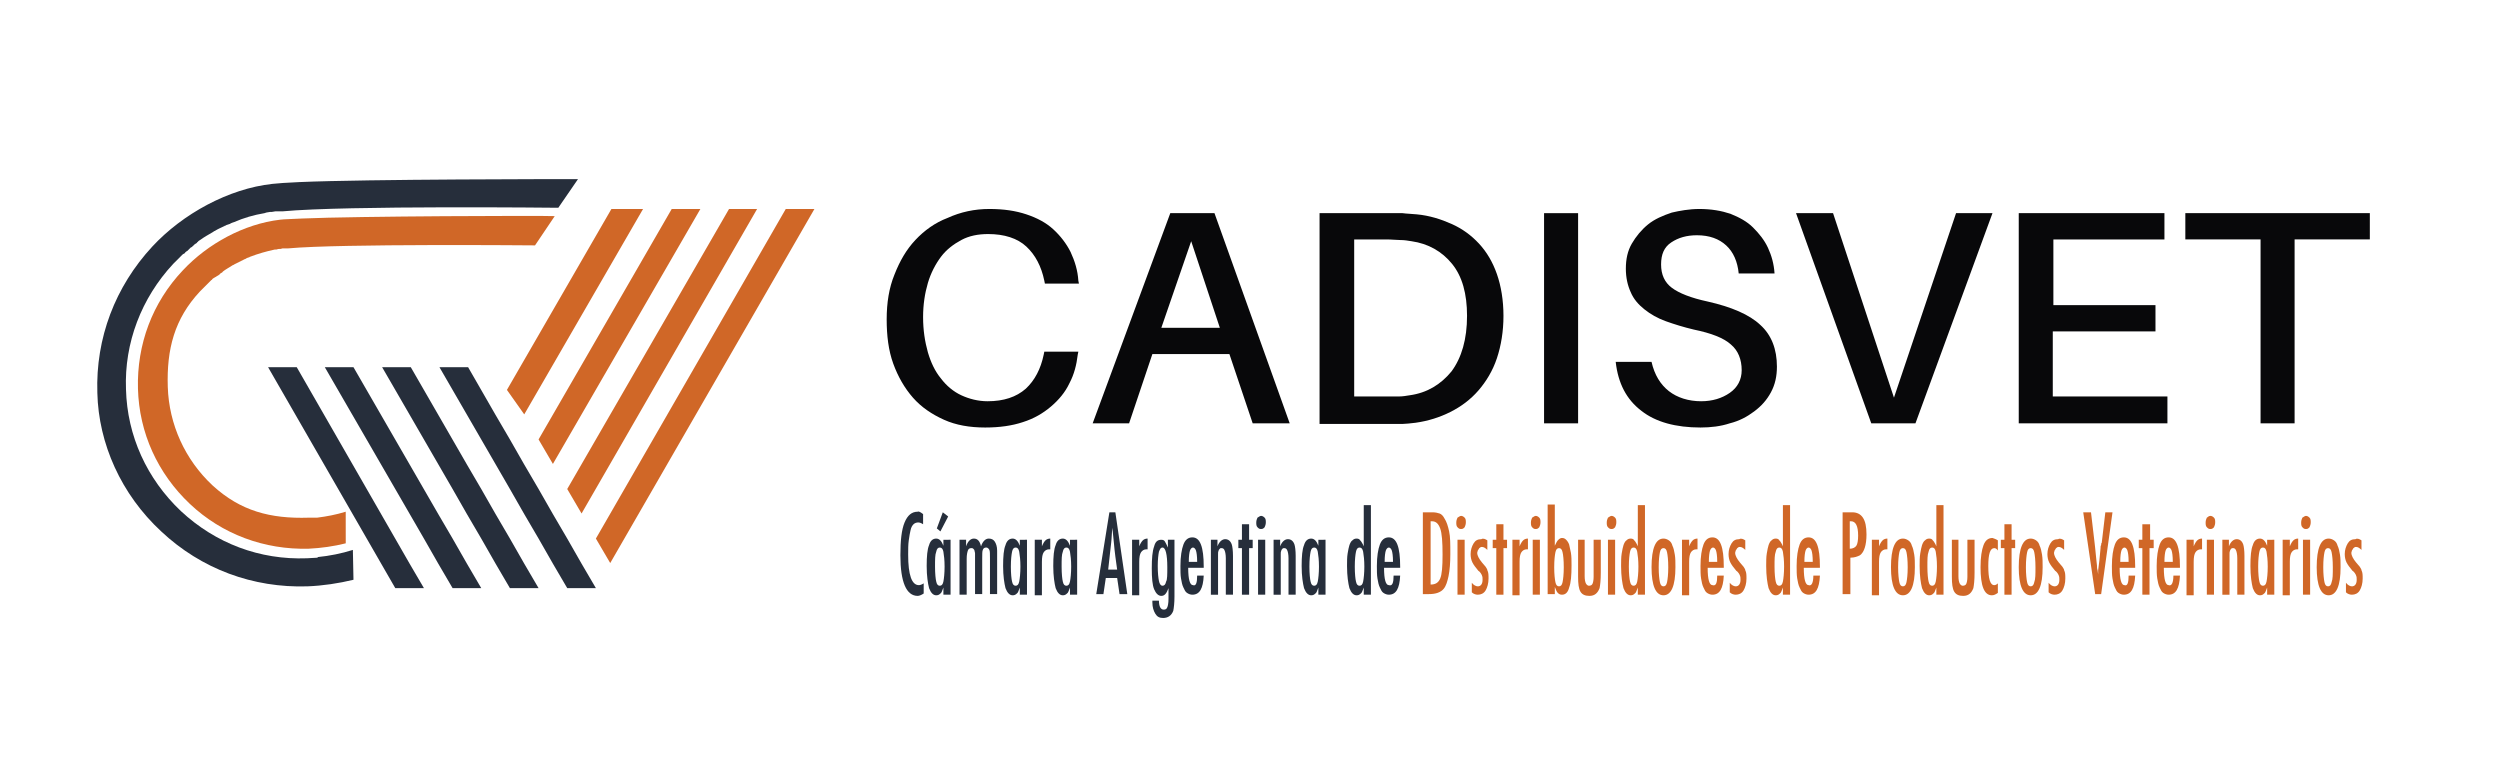 <?xml version="1.0" encoding="utf-8"?>
<!-- Generator: Adobe Illustrator 23.0.0, SVG Export Plug-In . SVG Version: 6.00 Build 0)  -->
<svg version="1.1" id="Capa_1" xmlns="http://www.w3.org/2000/svg" xmlns:xlink="http://www.w3.org/1999/xlink" x="0px" y="0px"
	 viewBox="0 0 418.7 127.8" style="enable-background:new 0 0 418.7 127.8;" xml:space="preserve">
<style type="text/css">
	.st0{fill:#262E3B;}
	.st1{fill:#D06727;}
	.st2{fill:#08080A;}
</style>
<g>
	<path class="st0" d="M59.1,92.1c-1.9,0.6-3.9,1-5.9,1.2l0,0.1l-1.8,0.1c-7.9,0.3-15.3-2.5-21.1-7.9c-5.7-5.4-9-12.6-9.2-20.4
		c-0.3-7.8,2.6-15.3,7.9-21c0.4-0.4,0.8-0.8,1.2-1.2c0.1-0.1,0.1-0.1,0.2-0.2l0,0c0,0,0.1-0.1,0.1-0.1l0,0c0.1-0.1,0.2-0.2,0.3-0.2
		c0.1-0.1,0.2-0.1,0.2-0.2c0.1-0.1,0.2-0.2,0.4-0.3c0.1-0.1,0.1-0.1,0.2-0.2c0.1-0.1,0.2-0.2,0.3-0.3c0.1-0.1,0.1-0.1,0.2-0.1
		c0.1-0.1,0.2-0.2,0.3-0.3c0.1,0,0.1-0.1,0.2-0.2c0.1,0,0.1-0.1,0.2-0.1c0.1-0.1,0.2-0.1,0.2-0.2c0.1-0.1,0.2-0.1,0.2-0.2
		c0.1-0.1,0.2-0.1,0.3-0.2c0.7-0.5,1.4-0.9,2.1-1.3l0,0c0.1-0.1,0.2-0.1,0.3-0.2c0.1,0,0.2-0.1,0.2-0.1c0.5-0.3,1-0.5,1.4-0.7
		c0.1,0,0.1-0.1,0.2-0.1c0.1,0,0.2-0.1,0.2-0.1c0.1,0,0.2-0.1,0.3-0.1c0.1,0,0.2-0.1,0.3-0.1l0,0c0.1-0.1,0.2-0.1,0.4-0.2
		c0.1,0,0.2-0.1,0.3-0.1c1.6-0.7,3.3-1.2,5.1-1.5l0.3-0.1c0.2,0,0.4-0.1,0.6-0.1c0.1,0,0.2,0,0.3,0c0.2,0,0.4-0.1,0.6-0.1
		c0.1,0,0.2,0,0.4,0c0.1,0,0.2,0,0.4,0c0.1,0,0.2,0,0.4,0c10.7-1,46-0.6,46.2-0.6l3.3-4.8c-2.7,0-35.3,0-46.7,0.5
		c-2.1,0.1-3.7,0.2-4.5,0.3c-7.3,0.8-15,5-20.1,10.5c-6.2,6.7-9.5,15.3-9.2,24.5C16.5,74.3,20.3,82.8,27,89
		c6.7,6.3,15.4,9.5,24.5,9.2c2.6-0.1,5.2-0.5,7.7-1.1L59.1,92.1z"/>
	<path class="st0" d="M90.5,40.6"/>
	<polygon class="st0" points="71,98.5 71,98.5 68.6,94.4 49.7,61.5 44.9,61.5 66.2,98.5 66.2,98.5 66.3,98.5 71,98.5 	"/>
	<polygon class="st0" points="90.2,98.5 90.2,98.5 87.8,94.4 85.4,90.2 83,86.1 80.6,81.9 78.2,77.8 68.8,61.5 64,61.5 75.8,81.9 
		78.2,86.1 80.6,90.2 83,94.4 85.4,98.5 85.4,98.5 85.4,98.5 90.2,98.5 	"/>
	<polygon class="st0" points="97.4,94.4 95,90.2 92.6,86.1 90.2,81.9 87.8,77.8 85.4,73.6 83,69.5 78.4,61.5 73.6,61.5 80.6,73.6 
		85.4,81.9 87.8,86.1 90.2,90.2 92.6,94.4 95,98.5 95,98.5 95,98.5 99.8,98.5 99.8,98.5 99.8,98.5 	"/>
	<polygon class="st1" points="107.7,35 102.4,35 84.9,65.3 87.8,69.4 	"/>
	<polygon class="st0" points="75.8,98.5 80.6,98.5 80.6,98.5 80.6,98.5 78.2,94.4 75.8,90.2 73.4,86.1 59.2,61.5 54.4,61.5 71,90.2 
		73.4,94.4 75.8,98.5 75.8,98.5 	"/>
	<polygon class="st1" points="92.6,77.7 117.3,35 112.5,35 90.2,73.6 90.2,73.6 	"/>
	<polygon class="st1" points="97.4,86 126.8,35 122.1,35 95,81.9 95,81.9 	"/>
	<polygon class="st1" points="136.4,35 131.6,35 99.8,90.2 99.8,90.2 102.2,94.3 	"/>
	<path class="st1" d="M57.9,85.7c-1.6,0.5-3.2,0.8-4.8,1l0,0l-1.4,0c-6.4,0.2-11.4-1.1-16.1-5.4C31,77,28.3,71.1,28.1,64.8
		c-0.2-6.3,1.1-11.4,5.4-16c0.3-0.3,0.7-0.7,1-1c0,0,0.1-0.1,0.1-0.1l0,0c0,0,0.1-0.1,0.1-0.1l0,0c0.1-0.1,0.1-0.1,0.2-0.2
		c0.1-0.1,0.1-0.1,0.2-0.2c0.1-0.1,0.2-0.2,0.3-0.3c0.1,0,0.1-0.1,0.2-0.2c0.1-0.1,0.2-0.1,0.3-0.2c0.1,0,0.1-0.1,0.2-0.1
		c0.1-0.1,0.2-0.1,0.3-0.2c0.1,0,0.1-0.1,0.2-0.1c0,0,0.1-0.1,0.1-0.1c0.1,0,0.1-0.1,0.2-0.2c0.1,0,0.1-0.1,0.2-0.1
		c0.1-0.1,0.2-0.1,0.2-0.2c0.5-0.4,1.1-0.7,1.7-1.1l0,0c0.1,0,0.2-0.1,0.2-0.1c0.1,0,0.1-0.1,0.2-0.1c0.4-0.2,0.8-0.4,1.2-0.6
		c0.1,0,0.1-0.1,0.2-0.1c0.1,0,0.1-0.1,0.2-0.1c0.1,0,0.2-0.1,0.2-0.1c0.1,0,0.1-0.1,0.2-0.1l0,0c0.1,0,0.2-0.1,0.3-0.1
		c0.1,0,0.1-0.1,0.2-0.1c1.3-0.5,2.7-0.9,4.1-1.2l0.2,0c0.2,0,0.3-0.1,0.5-0.1c0.1,0,0.2,0,0.2,0c0.2,0,0.3-0.1,0.5-0.1
		c0.1,0,0.2,0,0.3,0c0.1,0,0.2,0,0.3,0c0.1,0,0.2,0,0.3,0c8.6-0.8,41.1-0.5,41.3-0.5l3.3-4.9c-2.2-0.1-33.1,0-42.3,0.4
		c-1.7,0.1-3,0.1-3.7,0.2c-6,0.7-12.1,4-16.3,8.5c-5.1,5.4-7.7,12.4-7.5,19.8c0.2,7.4,3.3,14.2,8.7,19.3c5.4,5.1,12.5,7.7,19.9,7.5
		c2.1-0.1,4.2-0.4,6.2-0.9L57.9,85.7z"/>
</g>
<g>
	<path class="st2" d="M165.7,35c2.4,0,4.4,0.3,6.2,0.9c1.8,0.6,3.3,1.4,4.5,2.5s2.2,2.4,2.9,3.8c0.7,1.5,1.2,3.1,1.3,4.8l0.1,0.5
		h-5.7l-0.1-0.5c-0.5-2.4-1.5-4.3-3-5.7c-1.5-1.4-3.7-2.1-6.4-2.1c-1.7,0-3.2,0.3-4.5,1c-1.3,0.7-2.5,1.6-3.4,2.8s-1.7,2.7-2.2,4.4
		c-0.5,1.7-0.8,3.6-0.8,5.7c0,2.2,0.3,4.1,0.8,5.9c0.5,1.7,1.2,3.2,2.2,4.4c0.9,1.2,2.1,2.2,3.4,2.8s2.8,1,4.4,1
		c2.7,0,4.8-0.7,6.4-2.1c1.5-1.4,2.5-3.3,3-5.7l0.1-0.5h5.7l-0.1,0.5c-0.2,1.7-0.6,3.3-1.4,4.8c-0.7,1.5-1.8,2.8-3.1,3.9
		c-1.3,1.1-2.8,2-4.7,2.6c-1.8,0.6-3.9,0.9-6.3,0.9c-2.6,0-4.9-0.4-6.9-1.3s-3.8-2.1-5.2-3.7c-1.4-1.6-2.5-3.5-3.3-5.7
		c-0.8-2.2-1.1-4.7-1.1-7.4c0-2.8,0.4-5.3,1.3-7.5c0.9-2.3,2-4.2,3.5-5.8c1.5-1.6,3.3-2.9,5.4-3.7C160.9,35.5,163.2,35,165.7,35z"/>
	<path class="st2" d="M193,59.3l-3.9,11.6H183L196,35.7h7.4L216,70.9h-6.2l-3.9-11.6H193z M204.3,54.9l-4.8-14.5l-5,14.5H204.3z"/>
	<path class="st2" d="M237.3,35.9c2.1,0.2,4,0.8,5.8,1.6c1.8,0.8,3.3,1.9,4.6,3.3c1.3,1.4,2.3,3.1,3,5.1c0.7,2,1.1,4.4,1.1,7
		c0,2.6-0.4,5-1.1,7.1c-0.7,2.1-1.8,3.9-3.1,5.4c-1.3,1.5-2.9,2.7-4.7,3.6c-1.8,0.9-3.7,1.5-5.8,1.8c-0.9,0.1-1.7,0.2-2.2,0.2
		c-0.6,0-1.4,0-2.3,0H221V35.7h11.6c1,0,1.8,0,2.3,0C235.6,35.8,236.3,35.8,237.3,35.9z M236.1,66.2c2.9-0.4,5.2-1.8,7-4
		c1.7-2.3,2.6-5.4,2.6-9.3c0-3.7-0.8-6.6-2.5-8.7c-1.7-2.1-4-3.4-6.8-3.8c-0.6-0.1-1.2-0.2-1.9-0.2c-0.6,0-1.4-0.1-2.3-0.1h-5.4
		v26.3h5.2c0.9,0,1.7,0,2.3,0C234.9,66.4,235.5,66.3,236.1,66.2z"/>
	<path class="st2" d="M258.6,70.9V35.7h5.7v35.2H258.6z"/>
	<path class="st2" d="M284.6,35c2,0,3.7,0.3,5.2,0.8c1.5,0.6,2.8,1.3,3.8,2.3c1,1,1.9,2.1,2.5,3.4c0.6,1.3,1,2.7,1.1,4.3h-6
		c-0.2-2-0.9-3.6-2.1-4.7c-1.2-1.1-2.8-1.7-4.9-1.7c-1.7,0-3.1,0.4-4.3,1.2c-1.2,0.8-1.7,2-1.7,3.7c0,1.7,0.6,3,1.8,3.9
		c1.2,0.9,3.2,1.7,6,2.3c4,0.9,7,2.2,8.8,3.9c1.9,1.7,2.8,4.1,2.8,7c0,1.6-0.3,3-1,4.3s-1.6,2.3-2.8,3.2c-1.2,0.9-2.5,1.6-4.1,2
		c-1.5,0.5-3.2,0.7-4.9,0.7c-4.1,0-7.5-0.9-9.9-2.8c-2.5-1.9-3.9-4.6-4.3-8.2h6c0.5,2.2,1.5,3.8,2.9,4.9s3.3,1.7,5.4,1.7
		c1.9,0,3.5-0.5,4.8-1.4c1.3-0.9,2-2.2,2-3.8c0-1.8-0.6-3.3-1.8-4.3c-1.2-1.1-3.3-1.9-6.2-2.5c-1.7-0.4-3.3-0.9-4.7-1.4
		c-1.4-0.5-2.6-1.2-3.6-2c-1-0.8-1.8-1.7-2.3-2.9c-0.5-1.1-0.8-2.4-0.8-3.9c0-1.6,0.3-3,1-4.2c0.7-1.2,1.6-2.3,2.7-3.2
		c1.1-0.9,2.5-1.5,4-2C281.3,35.3,282.9,35,284.6,35z"/>
	<path class="st2" d="M313.4,70.9l-12.6-35.2h6.2l10.2,30.9l10.4-30.9h6.1l-12.9,35.2H313.4z"/>
	<path class="st2" d="M363,70.9h-24.9V35.7h24.4v4.4h-18.6v11H361v4.4h-17.2v10.9H363V70.9z"/>
	<path class="st2" d="M384.3,40.1v30.8h-5.7V40.1H366v-4.4h30.9v4.4H384.3z"/>
</g>
<g>
	<path class="st0" d="M154.6,86.1v1.7c-0.3-0.2-0.6-0.3-0.8-0.3c-0.3,0-0.6,0.1-0.8,0.3c-0.2,0.2-0.4,0.5-0.5,1
		c-0.1,0.4-0.2,1-0.3,1.7s-0.1,1.5-0.1,2.4c0,3.4,0.6,5.1,1.8,5.1c0.2,0,0.5-0.1,0.8-0.3v1.7c-0.3,0.2-0.7,0.4-1,0.4
		c-1.9,0-2.9-2.3-2.9-6.8c0-2.5,0.2-4.3,0.7-5.5c0.5-1.2,1.2-1.8,2.2-1.8C153.9,85.6,154.2,85.8,154.6,86.1z"/>
	<path class="st0" d="M159.2,90.4v9.2h-1.2v-1.2c-0.2,0.5-0.3,0.9-0.5,1c-0.2,0.2-0.4,0.3-0.7,0.3c-0.5,0-0.9-0.4-1.2-1.2
		c-0.2-0.8-0.4-2-0.4-3.7c0-1.6,0.1-2.8,0.4-3.5c0.2-0.7,0.6-1.1,1.2-1.1c0.5,0,0.9,0.4,1.2,1.2v-1H159.2z M156.6,94.9
		c0,1.2,0.1,2.1,0.2,2.5c0.1,0.5,0.3,0.7,0.6,0.7c0.3,0,0.5-0.2,0.6-0.7c0.1-0.5,0.2-1.4,0.2-2.5c0-1.1-0.1-1.9-0.2-2.5
		c-0.1-0.5-0.3-0.7-0.6-0.7c-0.3,0-0.5,0.2-0.6,0.7C156.6,92.9,156.6,93.7,156.6,94.9z M158.8,86.5l-1.3,2.5l-0.6-0.5l1-2.7
		L158.8,86.5z"/>
	<path class="st0" d="M160.6,90.4h1.2v1.1c0.3-0.9,0.8-1.3,1.3-1.3c0.6,0,1,0.4,1.2,1.3c0.3-0.9,0.8-1.3,1.3-1.3
		c0.5,0,0.8,0.2,1,0.5c0.2,0.3,0.4,0.8,0.4,1.5v7.3h-1.2v-6c0-0.7,0-1.2-0.1-1.4c-0.1-0.2-0.3-0.4-0.5-0.4c-0.3,0-0.5,0.1-0.6,0.4
		c-0.1,0.2-0.1,0.7-0.1,1.4v6h-1.2v-6c0-0.3,0-0.6,0-0.8s-0.1-0.4-0.1-0.5s-0.1-0.2-0.2-0.3c-0.1-0.1-0.2-0.1-0.3-0.1
		c-0.3,0-0.5,0.1-0.6,0.4c-0.1,0.3-0.2,0.7-0.2,1.4v6h-1.2V90.4z"/>
	<path class="st0" d="M172,90.4v9.2h-1.2v-1.2c-0.2,0.5-0.3,0.9-0.5,1c-0.2,0.2-0.4,0.3-0.7,0.3c-0.5,0-0.9-0.4-1.2-1.2
		c-0.2-0.8-0.4-2-0.4-3.7c0-1.6,0.1-2.8,0.4-3.5c0.2-0.7,0.6-1.1,1.2-1.1c0.5,0,0.9,0.4,1.2,1.2v-1H172z M169.3,94.9
		c0,1.2,0.1,2.1,0.2,2.5c0.1,0.5,0.3,0.7,0.6,0.7c0.3,0,0.5-0.2,0.6-0.7c0.1-0.5,0.2-1.4,0.2-2.5c0-1.1-0.1-1.9-0.2-2.5
		c-0.1-0.5-0.3-0.7-0.6-0.7c-0.3,0-0.5,0.2-0.6,0.7C169.4,92.9,169.3,93.7,169.3,94.9z"/>
	<path class="st0" d="M173.3,90.4h1.2v1.1c0.2-0.5,0.4-0.8,0.6-1c0.2-0.2,0.5-0.3,0.8-0.3v1.8c-0.1,0-0.2,0-0.2,0
		c-0.4,0-0.7,0.2-0.9,0.5c-0.2,0.3-0.3,0.8-0.3,1.6v5.6h-1.2V90.4z"/>
	<path class="st0" d="M180.4,90.4v9.2h-1.2v-1.2c-0.2,0.5-0.3,0.9-0.5,1c-0.2,0.2-0.4,0.3-0.7,0.3c-0.5,0-0.9-0.4-1.2-1.2
		c-0.2-0.8-0.4-2-0.4-3.7c0-1.6,0.1-2.8,0.4-3.5c0.2-0.7,0.6-1.1,1.2-1.1c0.5,0,0.9,0.4,1.2,1.2v-1H180.4z M177.8,94.9
		c0,1.2,0.1,2.1,0.2,2.5c0.1,0.5,0.3,0.7,0.6,0.7c0.3,0,0.5-0.2,0.6-0.7c0.1-0.5,0.2-1.4,0.2-2.5c0-1.1-0.1-1.9-0.2-2.5
		c-0.1-0.5-0.3-0.7-0.6-0.7c-0.3,0-0.5,0.2-0.6,0.7C177.8,92.9,177.8,93.7,177.8,94.9z"/>
	<path class="st0" d="M185.8,85.8h1l2,13.7h-1.3l-0.4-2.7h-1.9l-0.4,2.7h-1.2L185.8,85.8z M187.1,95.4l-0.3-2.2
		c-0.2-1.5-0.3-3.1-0.5-4.8c-0.1,0.8-0.1,1.7-0.2,2.5c-0.1,0.8-0.2,1.7-0.3,2.7l-0.2,1.8H187.1z"/>
	<path class="st0" d="M189.6,90.4h1.2v1.1c0.2-0.5,0.4-0.8,0.6-1c0.2-0.2,0.5-0.3,0.8-0.3v1.8c-0.1,0-0.2,0-0.2,0
		c-0.4,0-0.7,0.2-0.9,0.5c-0.2,0.3-0.3,0.8-0.3,1.6v5.6h-1.2V90.4z"/>
	<path class="st0" d="M195.5,90.4h1.2v9.5c0,1.1-0.1,1.9-0.2,2.4c-0.3,0.8-0.9,1.2-1.7,1.2c-0.6,0-1-0.2-1.3-0.7
		c-0.3-0.5-0.5-1.1-0.5-1.9l0-0.3h1.1c0,1,0.3,1.5,0.8,1.5c0.3,0,0.5-0.1,0.6-0.4c0.1-0.2,0.2-0.7,0.2-1.4v-1.8
		c-0.3,0.8-0.6,1.3-1.2,1.3c-0.5,0-0.9-0.4-1.2-1.1c-0.3-0.7-0.4-1.9-0.4-3.5c0-1.7,0.1-2.9,0.4-3.7c0.2-0.8,0.6-1.1,1.2-1.1
		c0.3,0,0.5,0.1,0.6,0.3s0.3,0.5,0.5,1V90.4z M195.5,95c0-2.2-0.3-3.3-0.8-3.3c-0.3,0-0.4,0.2-0.6,0.7c-0.1,0.5-0.2,1.3-0.2,2.4
		c0,1.2,0.1,2,0.2,2.5c0.1,0.5,0.3,0.8,0.6,0.8c0.3,0,0.5-0.2,0.6-0.7C195.5,97.1,195.5,96.2,195.5,95z"/>
	<path class="st0" d="M200.5,96.4h1.1c-0.1,2.2-0.7,3.2-1.9,3.2c-0.3,0-0.6-0.1-0.9-0.3s-0.4-0.5-0.6-0.9c-0.2-0.4-0.3-0.9-0.4-1.5
		c-0.1-0.6-0.1-1.3-0.1-2.1c0-1.6,0.2-2.8,0.5-3.6s0.8-1.2,1.5-1.2c1.3,0,1.9,1.6,1.9,4.9v0.2H199c0,2,0.3,2.9,0.8,2.9
		C200.3,98.2,200.5,97.6,200.5,96.4z M200.5,94.1c0-1-0.1-1.6-0.2-1.9c-0.1-0.3-0.3-0.5-0.5-0.5c-0.2,0-0.4,0.2-0.5,0.5
		c-0.1,0.3-0.2,0.9-0.2,1.9H200.5z"/>
	<path class="st0" d="M202.7,90.4h1.2v1.1c0.3-0.8,0.8-1.2,1.3-1.2c0.5,0,0.9,0.3,1.1,0.9c0.1,0.3,0.2,1,0.2,1.9v6.5h-1.2l0-6.1
		c0-0.6-0.1-1.1-0.2-1.3c-0.1-0.3-0.3-0.4-0.5-0.4c-0.1,0-0.3,0-0.3,0.1c-0.1,0.1-0.2,0.2-0.2,0.3c-0.1,0.2-0.1,0.3-0.1,0.6
		c0,0.2,0,0.5,0,0.9v5.9h-1.2V90.4z"/>
	<path class="st0" d="M208,87.8h1.2v2.6h0.6v1.4h-0.6v7.8H208v-7.8h-0.6v-1.4h0.6V87.8z"/>
	<path class="st0" d="M211.2,86.4c0.2,0,0.4,0.1,0.6,0.3c0.2,0.2,0.2,0.5,0.2,0.8c0,0.3-0.1,0.6-0.2,0.8c-0.2,0.2-0.3,0.3-0.6,0.3
		s-0.4-0.1-0.6-0.3c-0.2-0.2-0.2-0.5-0.2-0.8c0-0.3,0.1-0.6,0.2-0.8C210.8,86.6,211,86.4,211.2,86.4z M210.7,90.4h1.2v9.2h-1.2V90.4
		z"/>
	<path class="st0" d="M213.2,90.4h1.2v1.1c0.3-0.8,0.8-1.2,1.3-1.2c0.5,0,0.9,0.3,1.1,0.9c0.1,0.3,0.2,1,0.2,1.9v6.5h-1.2l0-6.1
		c0-0.6-0.1-1.1-0.2-1.3c-0.1-0.3-0.3-0.4-0.5-0.4c-0.1,0-0.3,0-0.3,0.1c-0.1,0.1-0.2,0.2-0.2,0.3c-0.1,0.2-0.1,0.3-0.1,0.6
		c0,0.2,0,0.5,0,0.9v5.9h-1.2V90.4z"/>
	<path class="st0" d="M222,90.4v9.2h-1.2v-1.2c-0.2,0.5-0.3,0.9-0.5,1c-0.2,0.2-0.4,0.3-0.7,0.3c-0.5,0-0.9-0.4-1.2-1.2
		c-0.2-0.8-0.4-2-0.4-3.7c0-1.6,0.1-2.8,0.4-3.5c0.2-0.7,0.6-1.1,1.2-1.1c0.5,0,0.9,0.4,1.2,1.2v-1H222z M219.3,94.9
		c0,1.2,0.1,2.1,0.2,2.5c0.1,0.5,0.3,0.7,0.6,0.7c0.3,0,0.5-0.2,0.6-0.7c0.1-0.5,0.2-1.4,0.2-2.5c0-1.1-0.1-1.9-0.2-2.5
		c-0.1-0.5-0.3-0.7-0.6-0.7c-0.3,0-0.5,0.2-0.6,0.7C219.4,92.9,219.3,93.7,219.3,94.9z"/>
	<path class="st0" d="M229.6,84.5v15.1h-1.2v-1.2c-0.2,0.5-0.3,0.9-0.5,1c-0.2,0.2-0.4,0.3-0.7,0.3c-0.5,0-0.9-0.4-1.2-1.2
		c-0.2-0.8-0.4-2-0.4-3.7c0-0.8,0-1.5,0.1-2.1c0.1-0.6,0.2-1.1,0.3-1.4s0.3-0.7,0.5-0.8c0.2-0.2,0.4-0.3,0.7-0.3
		c0.3,0,0.5,0.1,0.6,0.3c0.1,0.1,0.2,0.2,0.3,0.4c0.1,0.2,0.2,0.3,0.3,0.6v-6.9H229.6z M226.9,94.9c0,1.2,0.1,2.1,0.2,2.5
		c0.1,0.5,0.3,0.7,0.6,0.7c0.3,0,0.5-0.2,0.6-0.7c0.1-0.5,0.2-1.4,0.2-2.5c0-1.1-0.1-1.9-0.2-2.5c-0.1-0.5-0.3-0.7-0.6-0.7
		c-0.3,0-0.5,0.2-0.6,0.7C227,92.9,226.9,93.7,226.9,94.9z"/>
	<path class="st0" d="M233.4,96.4h1.1c-0.1,2.2-0.7,3.2-1.9,3.2c-0.3,0-0.6-0.1-0.9-0.3s-0.4-0.5-0.6-0.9c-0.2-0.4-0.3-0.9-0.4-1.5
		c-0.1-0.6-0.1-1.3-0.1-2.1c0-1.6,0.2-2.8,0.5-3.6s0.8-1.2,1.5-1.2c1.3,0,1.9,1.6,1.9,4.9v0.2h-2.7c0,2,0.3,2.9,0.8,2.9
		C233.2,98.2,233.4,97.6,233.4,96.4z M233.3,94.1c0-1-0.1-1.6-0.2-1.9c-0.1-0.3-0.3-0.5-0.5-0.5c-0.2,0-0.4,0.2-0.5,0.5
		c-0.1,0.3-0.2,0.9-0.2,1.9H233.3z"/>
	<path class="st1" d="M238.3,85.8h1.6c0.5,0,0.9,0.1,1.2,0.2c0.3,0.1,0.6,0.4,0.8,0.8c0.4,0.6,0.6,1.3,0.8,2.2
		c0.2,0.9,0.2,2.1,0.2,3.8c0,1.5-0.1,2.7-0.3,3.7c-0.2,0.9-0.4,1.6-0.8,2.1c-0.5,0.6-1.3,0.9-2.5,0.9h-1V85.8z M239.6,97.9
		c0.8,0,1.3-0.3,1.6-1c0.3-0.7,0.4-2,0.4-4c0-2.1-0.1-3.6-0.4-4.4c-0.3-0.8-0.7-1.2-1.4-1.2h-0.2V97.9z"/>
	<path class="st1" d="M244.7,86.4c0.2,0,0.4,0.1,0.6,0.3c0.2,0.2,0.2,0.5,0.2,0.8c0,0.3-0.1,0.6-0.2,0.8c-0.2,0.2-0.3,0.3-0.6,0.3
		s-0.4-0.1-0.6-0.3c-0.2-0.2-0.2-0.5-0.2-0.8c0-0.3,0.1-0.6,0.2-0.8C244.3,86.6,244.5,86.4,244.7,86.4z M244.1,90.4h1.2v9.2h-1.2
		V90.4z"/>
	<path class="st1" d="M249.1,90.5v1.6c-0.3-0.3-0.6-0.5-0.9-0.5c-0.1,0-0.2,0-0.3,0.1c-0.1,0.1-0.2,0.1-0.2,0.2
		c-0.1,0.1-0.1,0.2-0.2,0.3c0,0.1-0.1,0.3-0.1,0.4c0,0.4,0.3,1,0.8,1.6c0.2,0.2,0.4,0.5,0.6,0.7c0.1,0.2,0.3,0.4,0.3,0.6
		c0.2,0.4,0.2,0.8,0.2,1.4c0,0.8-0.2,1.5-0.5,2c-0.3,0.5-0.8,0.7-1.3,0.7c-0.3,0-0.7-0.1-1-0.4v-1.6c0.3,0.4,0.7,0.6,1,0.6
		c0.5,0,0.8-0.4,0.8-1.1c0-0.3,0-0.5-0.1-0.7c0-0.1-0.1-0.2-0.2-0.4c-0.1-0.1-0.2-0.3-0.4-0.4c-0.5-0.6-0.8-1-1-1.4
		c-0.2-0.4-0.3-0.9-0.3-1.4c0-0.7,0.2-1.3,0.5-1.8c0.3-0.5,0.7-0.7,1.3-0.7C248.4,90.1,248.8,90.3,249.1,90.5z"/>
	<path class="st1" d="M250.6,87.8h1.2v2.6h0.6v1.4h-0.6v7.8h-1.2v-7.8h-0.6v-1.4h0.6V87.8z"/>
	<path class="st1" d="M253.3,90.4h1.2v1.1c0.2-0.5,0.4-0.8,0.6-1c0.2-0.2,0.5-0.3,0.8-0.3v1.8c-0.1,0-0.2,0-0.2,0
		c-0.4,0-0.7,0.2-0.9,0.5c-0.2,0.3-0.3,0.8-0.3,1.6v5.6h-1.2V90.4z"/>
	<path class="st1" d="M257.2,86.4c0.2,0,0.4,0.1,0.6,0.3c0.2,0.2,0.2,0.5,0.2,0.8c0,0.3-0.1,0.6-0.2,0.8c-0.2,0.2-0.3,0.3-0.6,0.3
		s-0.4-0.1-0.6-0.3c-0.2-0.2-0.2-0.5-0.2-0.8c0-0.3,0.1-0.6,0.2-0.8C256.8,86.6,257,86.4,257.2,86.4z M256.7,90.4h1.2v9.2h-1.2V90.4
		z"/>
	<path class="st1" d="M259.2,84.5h1.2v6.9c0.1-0.2,0.2-0.4,0.3-0.6c0.1-0.2,0.2-0.3,0.3-0.4c0.2-0.2,0.4-0.3,0.6-0.3
		c0.3,0,0.5,0.1,0.7,0.3c0.2,0.2,0.4,0.5,0.5,0.8c0.1,0.4,0.2,0.9,0.3,1.4c0.1,0.6,0.1,1.3,0.1,2.1c0,1.7-0.1,2.9-0.4,3.7
		c-0.2,0.8-0.6,1.2-1.2,1.2c-0.3,0-0.5-0.1-0.7-0.3c-0.2-0.2-0.3-0.5-0.5-1v1.2h-1.2V84.5z M261.9,95c0-1.2-0.1-2.1-0.2-2.5
		c-0.1-0.5-0.3-0.7-0.6-0.7c-0.3,0-0.5,0.2-0.6,0.7c-0.1,0.5-0.2,1.3-0.2,2.5c0,1.2,0.1,2,0.2,2.5c0.1,0.5,0.3,0.7,0.6,0.7
		c0.3,0,0.5-0.2,0.6-0.7C261.8,97,261.9,96.2,261.9,95z"/>
	<path class="st1" d="M264.2,90.4h1.2v6.1c0,0.6,0.1,1,0.2,1.2c0.1,0.2,0.3,0.4,0.5,0.4c0.3,0,0.5-0.1,0.6-0.3
		c0.1-0.2,0.2-0.6,0.2-1.2v-0.7v-5.5h1.2v5.5c0,1.3-0.1,2.1-0.2,2.6c-0.3,0.8-0.8,1.3-1.7,1.3c-0.7,0-1.2-0.2-1.5-0.7
		c-0.3-0.5-0.4-1.3-0.4-2.5V90.4z"/>
	<path class="st1" d="M269.9,86.4c0.2,0,0.4,0.1,0.6,0.3c0.2,0.2,0.2,0.5,0.2,0.8c0,0.3-0.1,0.6-0.2,0.8c-0.2,0.2-0.3,0.3-0.6,0.3
		s-0.4-0.1-0.6-0.3c-0.2-0.2-0.2-0.5-0.2-0.8c0-0.3,0.1-0.6,0.2-0.8C269.5,86.6,269.7,86.4,269.9,86.4z M269.3,90.4h1.2v9.2h-1.2
		V90.4z"/>
	<path class="st1" d="M275.5,84.5v15.1h-1.2v-1.2c-0.2,0.5-0.3,0.9-0.5,1c-0.2,0.2-0.4,0.3-0.7,0.3c-0.5,0-0.9-0.4-1.2-1.2
		c-0.2-0.8-0.4-2-0.4-3.7c0-0.8,0-1.5,0.1-2.1c0.1-0.6,0.2-1.1,0.3-1.4s0.3-0.7,0.5-0.8c0.2-0.2,0.4-0.3,0.7-0.3
		c0.3,0,0.5,0.1,0.6,0.3c0.1,0.1,0.2,0.2,0.3,0.4c0.1,0.2,0.2,0.3,0.3,0.6v-6.9H275.5z M272.8,94.9c0,1.2,0.1,2.1,0.2,2.5
		c0.1,0.5,0.3,0.7,0.6,0.7c0.3,0,0.5-0.2,0.6-0.7c0.1-0.5,0.2-1.4,0.2-2.5c0-1.1-0.1-1.9-0.2-2.5c-0.1-0.5-0.3-0.7-0.6-0.7
		c-0.3,0-0.5,0.2-0.6,0.7C272.9,92.9,272.8,93.7,272.8,94.9z"/>
	<path class="st1" d="M280.6,95c0,3.1-0.7,4.7-2,4.7s-2-1.6-2-4.7c0-3.2,0.7-4.8,2-4.8c0.3,0,0.6,0.1,0.9,0.3s0.5,0.5,0.6,0.9
		c0.2,0.4,0.3,0.9,0.4,1.5S280.6,94.2,280.6,95z M279.4,95c0-1.2-0.1-2-0.2-2.5c-0.1-0.5-0.3-0.7-0.6-0.7c-0.3,0-0.5,0.2-0.6,0.7
		c-0.1,0.5-0.2,1.3-0.2,2.5s0.1,2,0.2,2.5c0.1,0.5,0.3,0.7,0.6,0.7c0.3,0,0.5-0.2,0.6-0.7C279.3,97,279.4,96.2,279.4,95z"/>
	<path class="st1" d="M281.7,90.4h1.2v1.1c0.2-0.5,0.4-0.8,0.6-1c0.2-0.2,0.5-0.3,0.8-0.3v1.8c-0.1,0-0.2,0-0.2,0
		c-0.4,0-0.7,0.2-0.9,0.5c-0.2,0.3-0.3,0.8-0.3,1.6v5.6h-1.2V90.4z"/>
	<path class="st1" d="M287.6,96.4h1.1c-0.1,2.2-0.7,3.2-1.9,3.2c-0.3,0-0.6-0.1-0.9-0.3s-0.4-0.5-0.6-0.9c-0.2-0.4-0.3-0.9-0.4-1.5
		c-0.1-0.6-0.1-1.3-0.1-2.1c0-1.6,0.2-2.8,0.5-3.6s0.8-1.2,1.5-1.2c1.3,0,1.9,1.6,1.9,4.9v0.2h-2.7c0,2,0.3,2.9,0.8,2.9
		C287.4,98.2,287.6,97.6,287.6,96.4z M287.6,94.1c0-1-0.1-1.6-0.2-1.9c-0.1-0.3-0.3-0.5-0.5-0.5c-0.2,0-0.4,0.2-0.5,0.5
		c-0.1,0.3-0.2,0.9-0.2,1.9H287.6z"/>
	<path class="st1" d="M292.3,90.5v1.6c-0.3-0.3-0.6-0.5-0.9-0.5c-0.1,0-0.2,0-0.3,0.1c-0.1,0.1-0.2,0.1-0.2,0.2
		c-0.1,0.1-0.1,0.2-0.2,0.3c0,0.1-0.1,0.3-0.1,0.4c0,0.4,0.3,1,0.8,1.6c0.2,0.2,0.4,0.5,0.6,0.7c0.1,0.2,0.3,0.4,0.3,0.6
		c0.2,0.4,0.2,0.8,0.2,1.4c0,0.8-0.2,1.5-0.5,2c-0.3,0.5-0.8,0.7-1.3,0.7c-0.3,0-0.7-0.1-1-0.4v-1.6c0.3,0.4,0.7,0.6,1,0.6
		c0.5,0,0.8-0.4,0.8-1.1c0-0.3,0-0.5-0.1-0.7c0-0.1-0.1-0.2-0.2-0.4c-0.1-0.1-0.2-0.3-0.4-0.4c-0.5-0.6-0.8-1-1-1.4
		c-0.2-0.4-0.3-0.9-0.3-1.4c0-0.7,0.2-1.3,0.5-1.8c0.3-0.5,0.7-0.7,1.3-0.7C291.6,90.1,292,90.3,292.3,90.5z"/>
	<path class="st1" d="M299.8,84.5v15.1h-1.2v-1.2c-0.2,0.5-0.3,0.9-0.5,1c-0.2,0.2-0.4,0.3-0.7,0.3c-0.5,0-0.9-0.4-1.2-1.2
		c-0.2-0.8-0.4-2-0.4-3.7c0-0.8,0-1.5,0.1-2.1c0.1-0.6,0.2-1.1,0.3-1.4s0.3-0.7,0.5-0.8c0.2-0.2,0.4-0.3,0.7-0.3
		c0.3,0,0.5,0.1,0.6,0.3c0.1,0.1,0.2,0.2,0.3,0.4c0.1,0.2,0.2,0.3,0.3,0.6v-6.9H299.8z M297.2,94.9c0,1.2,0.1,2.1,0.2,2.5
		c0.1,0.5,0.3,0.7,0.6,0.7c0.3,0,0.5-0.2,0.6-0.7c0.1-0.5,0.2-1.4,0.2-2.5c0-1.1-0.1-1.9-0.2-2.5c-0.1-0.5-0.3-0.7-0.6-0.7
		c-0.3,0-0.5,0.2-0.6,0.7C297.2,92.9,297.2,93.7,297.2,94.9z"/>
	<path class="st1" d="M303.7,96.4h1.1c-0.1,2.2-0.7,3.2-1.9,3.2c-0.3,0-0.6-0.1-0.9-0.3s-0.4-0.5-0.6-0.9c-0.2-0.4-0.3-0.9-0.4-1.5
		c-0.1-0.6-0.1-1.3-0.1-2.1c0-1.6,0.2-2.8,0.5-3.6s0.8-1.2,1.5-1.2c1.3,0,1.9,1.6,1.9,4.9v0.2h-2.7c0,2,0.3,2.9,0.8,2.9
		C303.4,98.2,303.7,97.6,303.7,96.4z M303.6,94.1c0-1-0.1-1.6-0.2-1.9c-0.1-0.3-0.3-0.5-0.5-0.5c-0.2,0-0.4,0.2-0.5,0.5
		c-0.1,0.3-0.2,0.9-0.2,1.9H303.6z"/>
	<path class="st1" d="M308.5,85.8h1.7c0.8,0,1.4,0.3,1.8,0.9c0.4,0.6,0.6,1.5,0.6,2.8c0,1.8-0.4,3-1.1,3.5c-0.4,0.2-0.9,0.4-1.6,0.4
		v6.1h-1.3V85.8z M309.8,91.9c0.5,0,0.9-0.2,1.1-0.5c0.2-0.3,0.3-0.9,0.3-1.7c0-0.8-0.1-1.4-0.3-1.8c-0.2-0.4-0.5-0.6-0.9-0.6h-0.2
		V91.9z"/>
	<path class="st1" d="M313.5,90.4h1.2v1.1c0.2-0.5,0.4-0.8,0.6-1c0.2-0.2,0.5-0.3,0.8-0.3v1.8c-0.1,0-0.2,0-0.2,0
		c-0.4,0-0.7,0.2-0.9,0.5c-0.2,0.3-0.3,0.8-0.3,1.6v5.6h-1.2V90.4z"/>
	<path class="st1" d="M320.7,95c0,3.1-0.7,4.7-2,4.7s-2-1.6-2-4.7c0-3.2,0.7-4.8,2-4.8c0.3,0,0.6,0.1,0.9,0.3s0.5,0.5,0.6,0.9
		c0.2,0.4,0.3,0.9,0.4,1.5S320.7,94.2,320.7,95z M319.5,95c0-1.2-0.1-2-0.2-2.5c-0.1-0.5-0.3-0.7-0.6-0.7c-0.3,0-0.5,0.2-0.6,0.7
		c-0.1,0.5-0.2,1.3-0.2,2.5s0.1,2,0.2,2.5c0.1,0.5,0.3,0.7,0.6,0.7c0.3,0,0.5-0.2,0.6-0.7C319.4,97,319.5,96.2,319.5,95z"/>
	<path class="st1" d="M325.5,84.5v15.1h-1.2v-1.2c-0.2,0.5-0.3,0.9-0.5,1c-0.2,0.2-0.4,0.3-0.7,0.3c-0.5,0-0.9-0.4-1.2-1.2
		c-0.2-0.8-0.4-2-0.4-3.7c0-0.8,0-1.5,0.1-2.1c0.1-0.6,0.2-1.1,0.3-1.4s0.3-0.7,0.5-0.8c0.2-0.2,0.4-0.3,0.7-0.3
		c0.3,0,0.5,0.1,0.6,0.3c0.1,0.1,0.2,0.2,0.3,0.4c0.1,0.2,0.2,0.3,0.3,0.6v-6.9H325.5z M322.8,94.9c0,1.2,0.1,2.1,0.2,2.5
		c0.1,0.5,0.3,0.7,0.6,0.7c0.3,0,0.5-0.2,0.6-0.7c0.1-0.5,0.2-1.4,0.2-2.5c0-1.1-0.1-1.9-0.2-2.5c-0.1-0.5-0.3-0.7-0.6-0.7
		c-0.3,0-0.5,0.2-0.6,0.7C322.8,92.9,322.8,93.7,322.8,94.9z"/>
	<path class="st1" d="M326.8,90.4h1.2v6.1c0,0.6,0.1,1,0.2,1.2c0.1,0.2,0.3,0.4,0.5,0.4c0.3,0,0.5-0.1,0.6-0.3
		c0.1-0.2,0.2-0.6,0.2-1.2v-0.7v-5.5h1.2v5.5c0,1.3-0.1,2.1-0.2,2.6c-0.3,0.8-0.8,1.3-1.7,1.3c-0.7,0-1.2-0.2-1.5-0.7
		c-0.3-0.5-0.4-1.3-0.4-2.5V90.4z"/>
	<path class="st1" d="M334.6,90.5v1.7c-0.2-0.3-0.4-0.4-0.6-0.4c-0.7,0-1,1-1,3c0,2.1,0.3,3.2,1,3.2c0.2,0,0.4-0.1,0.6-0.3v1.6
		c-0.3,0.2-0.6,0.4-1,0.4c-1.3,0-1.9-1.6-1.9-4.7c0-1.7,0.2-2.9,0.5-3.7c0.3-0.8,0.8-1.2,1.5-1.2C334,90.2,334.3,90.3,334.6,90.5z"
		/>
	<path class="st1" d="M335.7,87.8h1.2v2.6h0.6v1.4h-0.6v7.8h-1.2v-7.8h-0.6v-1.4h0.6V87.8z"/>
	<path class="st1" d="M342.1,95c0,3.1-0.7,4.7-2,4.7s-2-1.6-2-4.7c0-3.2,0.7-4.8,2-4.8c0.3,0,0.6,0.1,0.9,0.3s0.5,0.5,0.6,0.9
		c0.2,0.4,0.3,0.9,0.4,1.5S342.1,94.2,342.1,95z M340.9,95c0-1.2-0.1-2-0.2-2.5c-0.1-0.5-0.3-0.7-0.6-0.7c-0.3,0-0.5,0.2-0.6,0.7
		c-0.1,0.5-0.2,1.3-0.2,2.5s0.1,2,0.2,2.5c0.1,0.5,0.3,0.7,0.6,0.7c0.3,0,0.5-0.2,0.6-0.7C340.9,97,340.9,96.2,340.9,95z"/>
	<path class="st1" d="M345.7,90.5v1.6c-0.3-0.3-0.6-0.5-0.9-0.5c-0.1,0-0.2,0-0.3,0.1c-0.1,0.1-0.2,0.1-0.2,0.2
		c-0.1,0.1-0.1,0.2-0.2,0.3c0,0.1-0.1,0.3-0.1,0.4c0,0.4,0.3,1,0.8,1.6c0.2,0.2,0.4,0.5,0.6,0.7c0.1,0.2,0.3,0.4,0.3,0.6
		c0.2,0.4,0.2,0.8,0.2,1.4c0,0.8-0.2,1.5-0.5,2c-0.3,0.5-0.8,0.7-1.3,0.7c-0.3,0-0.7-0.1-1-0.4v-1.6c0.3,0.4,0.7,0.6,1,0.6
		c0.5,0,0.8-0.4,0.8-1.1c0-0.3,0-0.5-0.1-0.7c0-0.1-0.1-0.2-0.2-0.4c-0.1-0.1-0.2-0.3-0.4-0.4c-0.5-0.6-0.8-1-1-1.4
		c-0.2-0.4-0.3-0.9-0.3-1.4c0-0.7,0.2-1.3,0.5-1.8c0.3-0.5,0.7-0.7,1.3-0.7C345,90.1,345.4,90.3,345.7,90.5z"/>
	<path class="st1" d="M348.9,85.8h1.3l0.6,5.1l0.1,0.9l0.2,2c0,0.3,0.1,0.6,0.1,0.9c0,0.3,0,0.5,0.1,0.8l0.1,0.7c0-0.1,0-0.3,0-0.4
		c0-0.1,0-0.2,0-0.3l0.2-1.6l0.2-2.1c0-0.2,0-0.4,0.1-0.5c0-0.2,0-0.3,0.1-0.4l0.6-5.1h1.2l-1.9,13.7h-1L348.9,85.8z"/>
	<path class="st1" d="M356.5,96.4h1.1c-0.1,2.2-0.7,3.2-1.9,3.2c-0.3,0-0.6-0.1-0.9-0.3s-0.4-0.5-0.6-0.9c-0.2-0.4-0.3-0.9-0.4-1.5
		c-0.1-0.6-0.1-1.3-0.1-2.1c0-1.6,0.2-2.8,0.5-3.6s0.8-1.2,1.5-1.2c1.3,0,1.9,1.6,1.9,4.9v0.2H355c0,2,0.3,2.9,0.8,2.9
		C356.3,98.2,356.5,97.6,356.5,96.4z M356.5,94.1c0-1-0.1-1.6-0.2-1.9c-0.1-0.3-0.3-0.5-0.5-0.5c-0.2,0-0.4,0.2-0.5,0.5
		c-0.1,0.3-0.2,0.9-0.2,1.9H356.5z"/>
	<path class="st1" d="M358.9,87.8h1.2v2.6h0.6v1.4H360v7.8h-1.2v-7.8h-0.6v-1.4h0.6V87.8z"/>
	<path class="st1" d="M364,96.4h1.1c-0.1,2.2-0.7,3.2-1.9,3.2c-0.3,0-0.6-0.1-0.9-0.3s-0.4-0.5-0.6-0.9c-0.2-0.4-0.3-0.9-0.4-1.5
		c-0.1-0.6-0.1-1.3-0.1-2.1c0-1.6,0.2-2.8,0.5-3.6s0.8-1.2,1.5-1.2c1.3,0,1.9,1.6,1.9,4.9v0.2h-2.7c0,2,0.3,2.9,0.8,2.9
		C363.7,98.2,364,97.6,364,96.4z M363.9,94.1c0-1-0.1-1.6-0.2-1.9c-0.1-0.3-0.3-0.5-0.5-0.5c-0.2,0-0.4,0.2-0.5,0.5
		c-0.1,0.3-0.2,0.9-0.2,1.9H363.9z"/>
	<path class="st1" d="M366.2,90.4h1.2v1.1c0.2-0.5,0.4-0.8,0.6-1c0.2-0.2,0.5-0.3,0.8-0.3v1.8c-0.1,0-0.2,0-0.2,0
		c-0.4,0-0.7,0.2-0.9,0.5c-0.2,0.3-0.3,0.8-0.3,1.6v5.6h-1.2V90.4z"/>
	<path class="st1" d="M370.2,86.4c0.2,0,0.4,0.1,0.6,0.3c0.2,0.2,0.2,0.5,0.2,0.8c0,0.3-0.1,0.6-0.2,0.8c-0.2,0.2-0.3,0.3-0.6,0.3
		s-0.4-0.1-0.6-0.3c-0.2-0.2-0.2-0.5-0.2-0.8c0-0.3,0.1-0.6,0.2-0.8C369.8,86.6,369.9,86.4,370.2,86.4z M369.6,90.4h1.2v9.2h-1.2
		V90.4z"/>
	<path class="st1" d="M372.1,90.4h1.2v1.1c0.3-0.8,0.8-1.2,1.3-1.2c0.5,0,0.9,0.3,1.1,0.9c0.1,0.3,0.2,1,0.2,1.9v6.5h-1.2l0-6.1
		c0-0.6-0.1-1.1-0.2-1.3c-0.1-0.3-0.3-0.4-0.5-0.4c-0.1,0-0.3,0-0.3,0.1c-0.1,0.1-0.2,0.2-0.2,0.3c-0.1,0.2-0.1,0.3-0.1,0.6
		c0,0.2,0,0.5,0,0.9v5.9h-1.2V90.4z"/>
	<path class="st1" d="M380.9,90.4v9.2h-1.2v-1.2c-0.2,0.5-0.3,0.9-0.5,1c-0.2,0.2-0.4,0.3-0.7,0.3c-0.5,0-0.9-0.4-1.2-1.2
		c-0.2-0.8-0.4-2-0.4-3.7c0-1.6,0.1-2.8,0.4-3.5c0.2-0.7,0.6-1.1,1.2-1.1c0.5,0,0.9,0.4,1.2,1.2v-1H380.9z M378.2,94.9
		c0,1.2,0.1,2.1,0.2,2.5c0.1,0.5,0.3,0.7,0.6,0.7c0.3,0,0.5-0.2,0.6-0.7c0.1-0.5,0.2-1.4,0.2-2.5c0-1.1-0.1-1.9-0.2-2.5
		c-0.1-0.5-0.3-0.7-0.6-0.7c-0.3,0-0.5,0.2-0.6,0.7C378.3,92.9,378.2,93.7,378.2,94.9z"/>
	<path class="st1" d="M382.3,90.4h1.2v1.1c0.2-0.5,0.4-0.8,0.6-1c0.2-0.2,0.5-0.3,0.8-0.3v1.8c-0.1,0-0.2,0-0.2,0
		c-0.4,0-0.7,0.2-0.9,0.5c-0.2,0.3-0.3,0.8-0.3,1.6v5.6h-1.2V90.4z"/>
	<path class="st1" d="M386.2,86.4c0.2,0,0.4,0.1,0.6,0.3c0.2,0.2,0.2,0.5,0.2,0.8c0,0.3-0.1,0.6-0.2,0.8c-0.2,0.2-0.3,0.3-0.6,0.3
		s-0.4-0.1-0.6-0.3c-0.2-0.2-0.2-0.5-0.2-0.8c0-0.3,0.1-0.6,0.2-0.8C385.8,86.6,386,86.4,386.2,86.4z M385.7,90.4h1.2v9.2h-1.2V90.4
		z"/>
	<path class="st1" d="M392,95c0,3.1-0.7,4.7-2,4.7s-2-1.6-2-4.7c0-3.2,0.7-4.8,2-4.8c0.3,0,0.6,0.1,0.9,0.3s0.5,0.5,0.6,0.9
		c0.2,0.4,0.3,0.9,0.4,1.5S392,94.2,392,95z M390.7,95c0-1.2-0.1-2-0.2-2.5c-0.1-0.5-0.3-0.7-0.6-0.7c-0.3,0-0.5,0.2-0.6,0.7
		c-0.1,0.5-0.2,1.3-0.2,2.5s0.1,2,0.2,2.5c0.1,0.5,0.3,0.7,0.6,0.7c0.3,0,0.5-0.2,0.6-0.7C390.7,97,390.7,96.2,390.7,95z"/>
	<path class="st1" d="M395.5,90.5v1.6c-0.3-0.3-0.6-0.5-0.9-0.5c-0.1,0-0.2,0-0.3,0.1c-0.1,0.1-0.2,0.1-0.2,0.2
		c-0.1,0.1-0.1,0.2-0.2,0.3c0,0.1-0.1,0.3-0.1,0.4c0,0.4,0.3,1,0.8,1.6c0.2,0.2,0.4,0.5,0.6,0.7c0.1,0.2,0.3,0.4,0.3,0.6
		c0.2,0.4,0.2,0.8,0.2,1.4c0,0.8-0.2,1.5-0.5,2c-0.3,0.5-0.8,0.7-1.3,0.7c-0.3,0-0.7-0.1-1-0.4v-1.6c0.3,0.4,0.7,0.6,1,0.6
		c0.5,0,0.8-0.4,0.8-1.1c0-0.3,0-0.5-0.1-0.7c0-0.1-0.1-0.2-0.2-0.4c-0.1-0.1-0.2-0.3-0.4-0.4c-0.5-0.6-0.8-1-1-1.4
		c-0.2-0.4-0.3-0.9-0.3-1.4c0-0.7,0.2-1.3,0.5-1.8c0.3-0.5,0.7-0.7,1.3-0.7C394.8,90.1,395.2,90.3,395.5,90.5z"/>
</g>
</svg>
